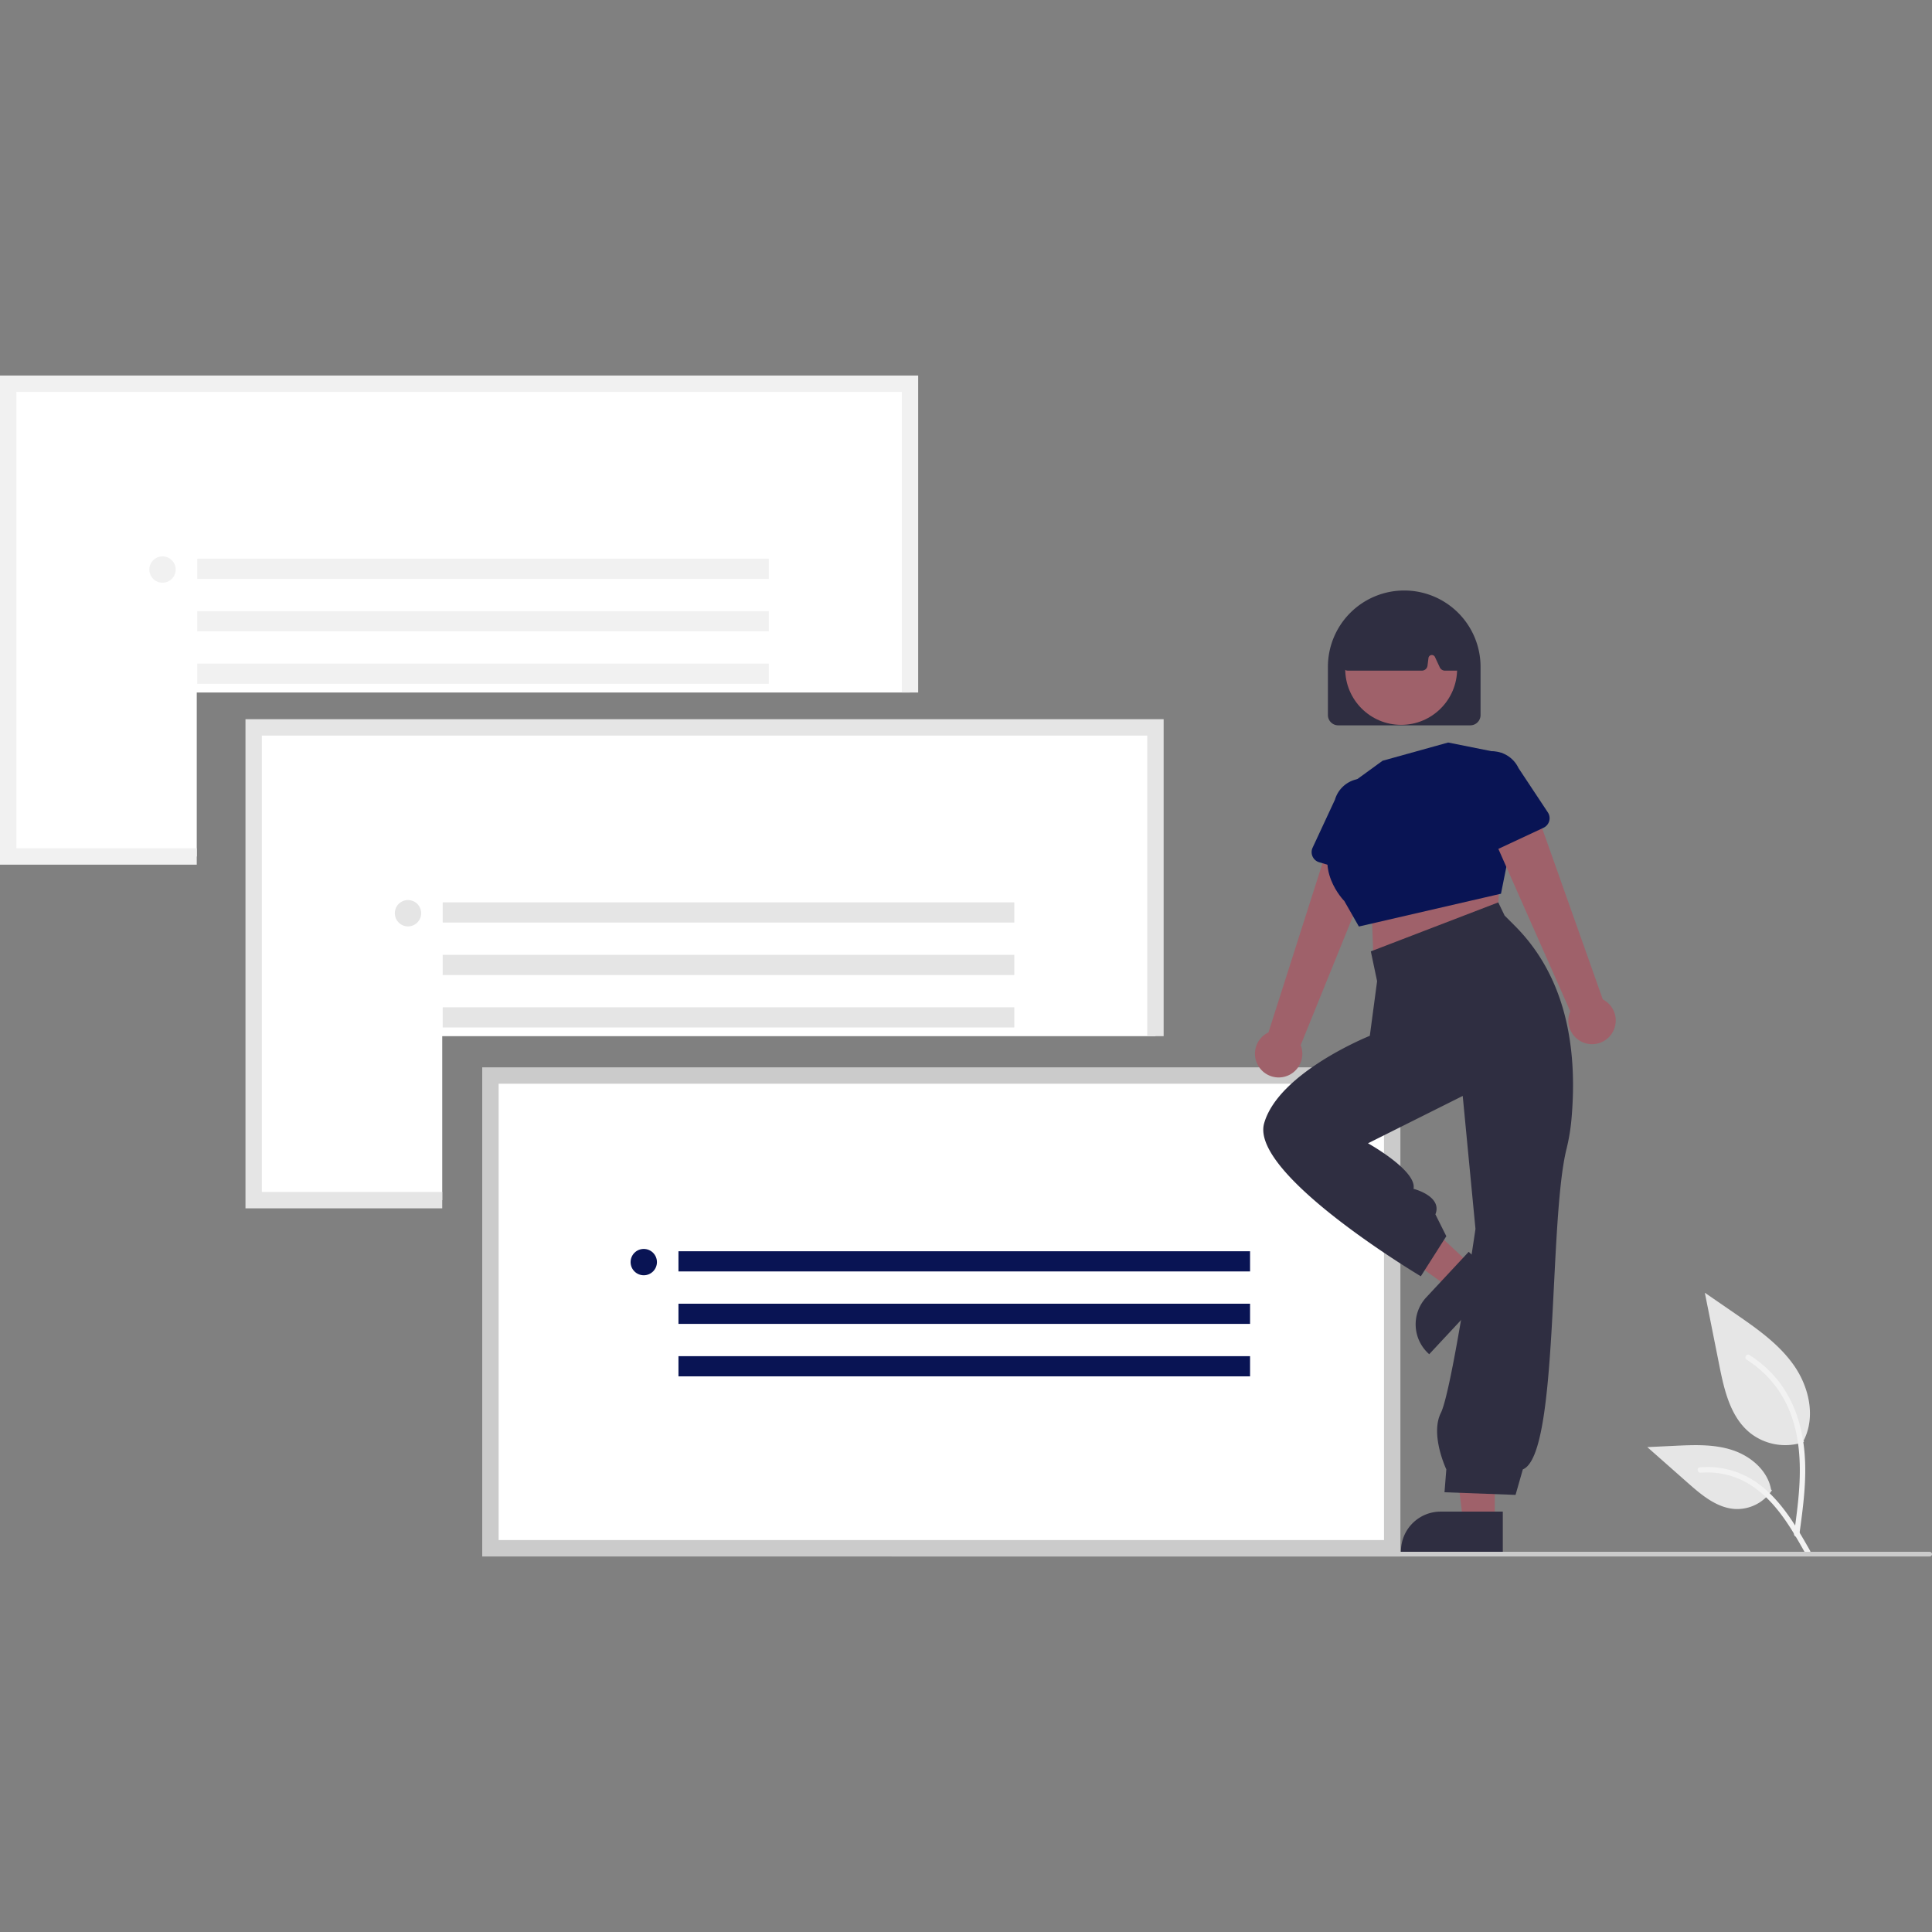 <?xml version="1.0" encoding="UTF-8" standalone="no"?>
<svg
   xmlns:dc="http://purl.org/dc/elements/1.1/"
   xmlns:cc="http://creativecommons.org/ns#"
   xmlns:rdf="http://www.w3.org/1999/02/22-rdf-syntax-ns#"
   xmlns:svg="http://www.w3.org/2000/svg"
   xmlns="http://www.w3.org/2000/svg"
   xmlns:sodipodi="http://sodipodi.sourceforge.net/DTD/sodipodi-0.dtd"
   xmlns:inkscape="http://www.inkscape.org/namespaces/inkscape"
   id="a4823bb7-9e55-4f02-88e9-605b119b3f07"
   data-name="Layer 1"
   width="826.382"
   height="826.382"
   viewBox="0 0 826.382 826.382"
   version="1.1"
   sodipodi:docname="references.svg"
   inkscape:version="1.0.2 (e86c870879, 2021-01-15)">
  <rect x="0" y="0" width="826.382" height="826.382" fill="#808080" stroke="none"/>
  <defs
     id="defs75" />
  <sodipodi:namedview
     pagecolor="#ffffff"
     bordercolor="#666666"
     borderopacity="1"
     objecttolerance="10"
     gridtolerance="10"
     guidetolerance="10"
     inkscape:pageopacity="0"
     inkscape:pageshadow="2"
     inkscape:window-width="1366"
     inkscape:window-height="704"
     id="namedview73"
     showgrid="false"
     inkscape:zoom="0.54052622"
     inkscape:cx="562.17534"
     inkscape:cy="227.15233"
     inkscape:window-x="0"
     inkscape:window-y="312"
     inkscape:window-maximized="1"
     inkscape:current-layer="a4823bb7-9e55-4f02-88e9-605b119b3f07" />
  <g
     id="g939"
     transform="translate(2.8486328e-5,160.626)">
    <path
       id="e73ea6d0-018f-4f1a-b9fb-ec835afd7d29"
       data-name="Path 438"
       d="m 958.436,653.575 a 24.215,24.215 0 0 1 -23.383,-4.119 c -8.19,-6.874 -10.758,-18.196 -12.847,-28.682 l -6.18,-31.017 12.938,8.908 c 9.305,6.406 18.818,13.019 25.26,22.298 6.442,9.279 9.252,21.947 4.078,31.988"
       transform="translate(-186.809,-197.435)"
       fill="#e6e6e6" />
    <path
       id="adfa37d6-6055-4e93-a6c7-1993979ff9f6"
       data-name="Path 439"
       d="m 956.438,693.286 c 1.628,-11.864 3.304,-23.881 2.159,-35.872 -1.015,-10.649 -4.264,-21.049 -10.878,-29.579 A 49.206,49.206 0 0 0 935.094,616.395 c -1.262,-0.796 -2.424,1.204 -1.167,1.997 a 46.779,46.779 0 0 1 18.504,22.326 c 4.029,10.246 4.675,21.416 3.982,32.3 -0.419,6.582 -1.311,13.121 -2.206,19.653 a 1.198,1.198 0 0 0 0.808,1.423 1.163,1.163 0 0 0 1.423,-0.808 z"
       transform="translate(-186.809,-197.435)"
       fill="#f2f2f2" />
    <path
       id="ab8f3b7e-46a3-4c45-91c1-6e6ed9e46d7b"
       data-name="Path 442"
       d="m 944.717,674.25 a 17.825,17.825 0 0 1 -15.531,8.019 c -7.864,-0.373 -14.418,-5.86 -20.317,-11.07 l -17.452,-15.409 11.55,-0.553 c 8.306,-0.398 16.827,-0.771 24.738,1.793 7.911,2.564 15.208,8.726 16.654,16.915"
       transform="translate(-186.809,-197.435)"
       fill="#e6e6e6" />
    <path
       id="a06078c2-c2e6-4e9e-9e9d-932246ef76f7"
       data-name="Path 443"
       d="m 961.041,700.106 c -7.84,-13.871 -16.932,-29.288 -33.181,-34.216 a 37.026,37.026 0 0 0 -13.955,-1.441 c -1.482,0.128 -1.112,2.412 0.367,2.285 a 34.398,34.398 0 0 1 22.272,5.892 c 6.28,4.275 11.17,10.218 15.308,16.519 2.535,3.861 4.806,7.884 7.076,11.903 0.726,1.285 2.847,0.357 2.113,-0.942 z"
       transform="translate(-186.809,-197.435)"
       fill="#f2f2f2" />
    <polygon
       points="494.22,150.5 494.22,282.58 189.16,282.58 189.16,352.71 108.51,352.71 108.51,150.5 "
       fill="#ffffff"
       id="polygon6" />
    <path
       d="m 291.809,344.435 v 209.22 h 84.16 v -7.01 h -77.15 v -195.2 h 378.71 v 128.57 h 7.01 v -135.58 z"
       transform="translate(-186.809,-197.435)"
       fill="#e5e5e5"
       id="path8" />
    <rect
       x="189.354"
       y="225.348"
       width="244.496"
       height="8.631"
       fill="#e5e5e5"
       id="rect10" />
    <rect
       x="189.354"
       y="247.788"
       width="244.496"
       height="8.631"
       fill="#e5e5e5"
       id="rect12" />
    <rect
       x="189.354"
       y="270.228"
       width="244.496"
       height="8.631"
       fill="#e5e5e5"
       id="rect14" />
    <circle
       cx="174.513"
       cy="229.989"
       r="5.633"
       fill="#e5e5e5"
       id="circle16" />
    <polygon
       points="389.22,3.5 389.22,135.58 84.16,135.58 84.16,205.71 3.51,205.71 3.51,3.5 "
       fill="#ffffff"
       id="polygon18" />
    <path
       d="m 186.809,197.435 v 209.22 h 84.16 v -7.01 h -77.15 v -195.2 h 378.71 v 128.57 h 7.01 v -135.58 z"
       transform="translate(-186.809,-197.435)"
       fill="#f1f1f1"
       id="path20" />
    <rect
       x="84.354"
       y="78.348"
       width="244.496"
       height="8.631"
       fill="#f1f1f1"
       id="rect22" />
    <rect
       x="84.354"
       y="100.788"
       width="244.496"
       height="8.631"
       fill="#f1f1f1"
       id="rect24" />
    <rect
       x="84.354"
       y="123.228"
       width="244.496"
       height="8.631"
       fill="#f1f1f1"
       id="rect26" />
    <circle
       cx="69.513"
       cy="82.989"
       r="5.633"
       fill="#f1f1f1"
       id="circle28" />
    <rect
       x="209.776"
       y="299.414"
       width="385.717"
       height="202.209"
       fill="#ffffff"
       id="rect30" />
    <path
       d="M 785.809,702.565 H 393.079 V 493.343 H 785.809 Z M 400.092,695.552 H 778.796 V 500.356 H 400.092 Z"
       transform="translate(-186.809,-197.435)"
       fill="#cbcbcb"
       id="path32" />
    <rect
       x="290.2"
       y="374.577"
       width="244.496"
       height="8.631"
       fill="#091454"
       id="rect34" />
    <rect
       x="290.2"
       y="397.017"
       width="244.496"
       height="8.631"
       fill="#091454"
       id="rect36" />
    <rect
       x="290.2"
       y="419.457"
       width="244.496"
       height="8.631"
       fill="#091454"
       id="rect38" />
    <circle
       cx="275.36"
       cy="379.218"
       r="5.633"
       fill="#091454"
       id="circle40" />
    <path
       d="m 725.446,493.35 a 10.067,10.067 0 0 1 3.922,-14.93 l 27.896,-87.347 19.428,10.092 -33.53,82.686 a 10.122,10.122 0 0 1 -17.717,9.499 z"
       transform="translate(-186.809,-197.435)"
       fill="#9f616a"
       id="path42" />
    <path
       d="m 748.237,403.151 a 4.509,4.509 0 0 1 0.021,-3.759 l 9.555,-20.542 a 12.536,12.536 0 0 1 24.06,7.052 l -3.193,22.504 a 4.514,4.514 0 0 1 -5.752,3.694 l -21.859,-6.477 a 4.509,4.509 0 0 1 -2.832,-2.472 z"
       transform="translate(-186.809,-197.435)"
       fill="#091454"
       id="path44" />
    <polygon
       points="587.475,249.702 586.696,228.663 642.019,209.183 640.461,231.001 "
       fill="#9f616a"
       id="polygon46" />
    <path
       d="m 761.038,374.671 17.142,-12.467 28.051,-7.792 23.376,4.675 3.896,36.622 -4.675,23.376 -60.778,14.026 -6.234,-10.909 c 0,0 -14.026,-14.026 -3.117,-29.61 z"
       transform="translate(-186.809,-197.435)"
       fill="#091454"
       id="path48" />
    <path
       d="m 754.804,342.672 v -20.463 a 32.644,32.644 0 1 1 65.287,0 v 20.463 a 4.39,4.39 0 0 1 -4.385,4.385 h -56.517 a 4.39,4.39 0 0 1 -4.385,-4.385 z"
       transform="translate(-186.809,-197.435)"
       fill="#2f2e41"
       id="path50" />
    <circle
       cx="599.327"
       cy="125.487"
       r="23.933"
       fill="#9f616a"
       id="circle52" />
    <path
       d="m 761.546,322.83 a 2.436,2.436 0 0 1 -0.57,-1.942 l 2.835,-19.742 a 2.44,2.44 0 0 1 1.378,-1.87 c 14.471,-6.772 29.145,-6.781 43.616,-0.026 a 2.455,2.455 0 0 1 1.392,1.984 l 1.892,19.767 a 2.436,2.436 0 0 1 -2.425,2.668 h -4.8 a 2.446,2.446 0 0 1 -2.207,-1.405 l -2.071,-4.438 a 1.462,1.462 0 0 0 -2.775,0.437 l -0.409,3.273 a 2.44,2.44 0 0 1 -2.417,2.134 H 763.387 a 2.436,2.436 0 0 1 -1.841,-0.84 z"
       transform="translate(-186.809,-197.435)"
       fill="#2f2e41"
       id="path54" />
    <path
       d="m 865.439,483.159 a 10.067,10.067 0 0 1 -6.977,-13.771 l -37.113,-83.847 21.23,-5.347 29.805,84.1 a 10.122,10.122 0 0 1 -6.946,18.865 z"
       transform="translate(-186.809,-197.435)"
       fill="#9f616a"
       id="path56" />
    <path
       d="m 822.615,400.568 a 4.509,4.509 0 0 1 -2.479,-2.825 L 813.647,376.036 a 12.536,12.536 0 0 1 22.677,-10.696 l 12.549,18.951 a 4.514,4.514 0 0 1 -1.85,6.58 l -20.648,9.665 a 4.509,4.509 0 0 1 -3.759,0.031 z"
       transform="translate(-186.809,-197.435)"
       fill="#091454"
       id="path58" />
    <polygon
       points="619.419,438.253 639.355,438.254 639.353,490.356 625.845,490.355 "
       fill="#9f616a"
       id="polygon60" />
    <path
       d="m 829.607,700.885 -43.555,-0.002 v -0.551 a 16.954,16.954 0 0 1 16.953,-16.953 h 10e-4 l 26.602,10e-4 z"
       transform="translate(-186.809,-197.435)"
       fill="#2f2e41"
       id="path62" />
    <polygon
       points="577.378,359.413 590.97,344.828 629.087,380.349 619.878,390.231 "
       fill="#9f616a"
       id="polygon64" />
    <path
       d="m 827.824,584.19 -29.694,31.865 -0.403,-0.376 a 16.954,16.954 0 0 1 -0.846,-23.96 l 7.4e-4,-7.9e-4 18.136,-19.462 z"
       transform="translate(-186.809,-197.435)"
       fill="#2f2e41"
       id="path66" />
    <path
       d="m 830.387,428.436 4.32,4.32 c 21.61,21.61 26.93,51.573 24.335,82.023 a 85.206,85.206 0 0 1 -2.162,13.394 c -7.792,31.168 -3.117,130.905 -18.701,137.139 l -3.117,10.909 -30.389,-1.123 0.779,-9.786 c 0,0 -7.013,-14.805 -2.338,-24.155 4.675,-9.35 14.805,-78.699 14.805,-78.699 l -5.454,-56.882 -40.518,20.259 c 0,0 21.038,11.688 19.48,19.48 0,0 12.467,3.117 9.35,10.909 l 4.675,9.35 -10.909,17.142 c 0,0 -73.245,-43.635 -67.011,-65.453 6.234,-21.818 45.194,-37.402 45.194,-37.402 l 3.117,-23.376 -2.687,-12.737 54.517,-20.957 z"
       transform="translate(-186.809,-197.435)"
       fill="#2f2e41"
       id="path68" />
    <path
       d="M 1012.191,702.565 H 568.191 a 1,1 0 0 1 0,-2 h 444 a 1,1 0 0 1 0,2 z"
       transform="translate(-186.809,-197.435)"
       fill="#cbcbcb"
       id="path70" />
  </g>
</svg>
